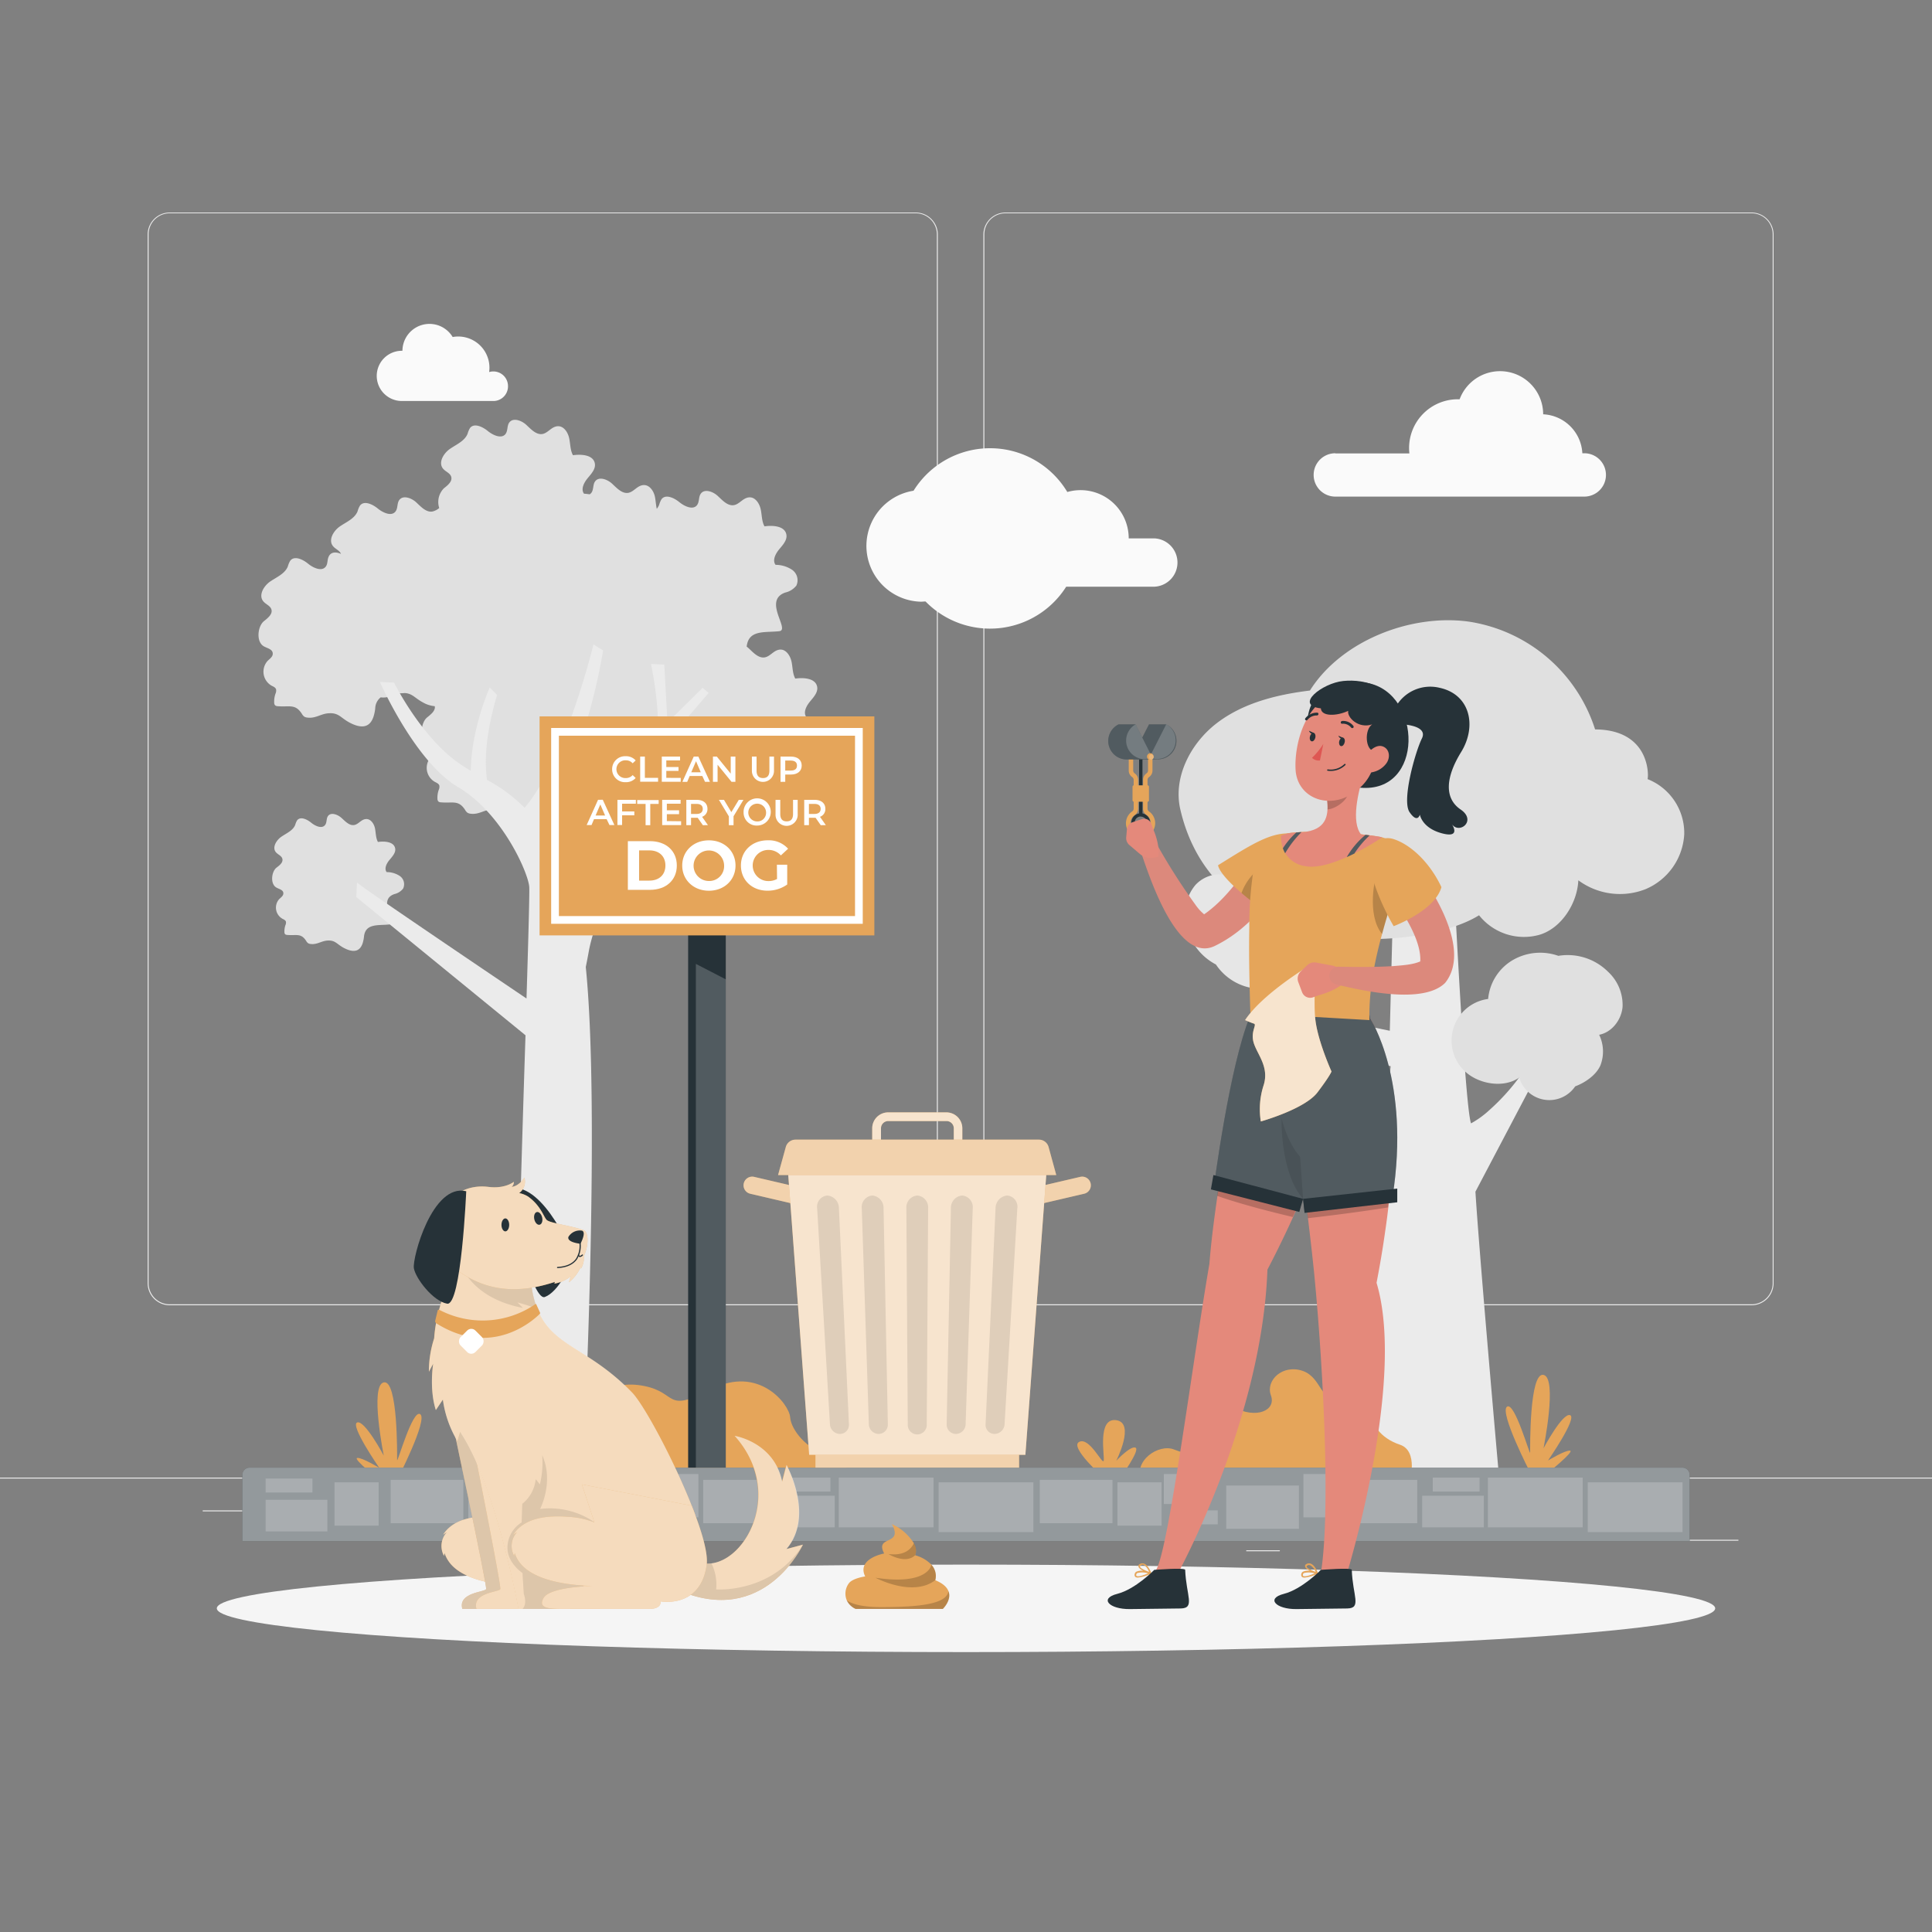 <svg xmlns="http://www.w3.org/2000/svg" viewBox="0 0 500 500"><rect x="0" y="0" width="500" height="500" fill="#808080" stroke="none"/><g id="freepik--background-complete--inject-188"><rect y="382.4" width="500" height="0.25" style="fill:#ebebeb"></rect><rect x="416.78" y="398.49" width="33.12" height="0.25" style="fill:#ebebeb"></rect><rect x="322.53" y="401.21" width="8.69" height="0.25" style="fill:#ebebeb"></rect><rect x="396.59" y="389.21" width="19.19" height="0.25" style="fill:#ebebeb"></rect><rect x="52.46" y="390.89" width="43.19" height="0.25" style="fill:#ebebeb"></rect><rect x="104.56" y="390.89" width="6.33" height="0.25" style="fill:#ebebeb"></rect><rect x="131.47" y="395.11" width="93.68" height="0.25" style="fill:#ebebeb"></rect><path d="M237,337.8H43.91a5.71,5.71,0,0,1-5.7-5.71V60.66A5.71,5.71,0,0,1,43.91,55H237a5.71,5.71,0,0,1,5.71,5.71V332.09A5.71,5.71,0,0,1,237,337.8ZM43.91,55.2a5.46,5.46,0,0,0-5.45,5.46V332.09a5.46,5.46,0,0,0,5.45,5.46H237a5.47,5.47,0,0,0,5.46-5.46V60.66A5.47,5.47,0,0,0,237,55.2Z" style="fill:#ebebeb"></path><path d="M453.31,337.8H260.21a5.72,5.72,0,0,1-5.71-5.71V60.66A5.72,5.72,0,0,1,260.21,55h193.1A5.71,5.71,0,0,1,459,60.66V332.09A5.71,5.71,0,0,1,453.31,337.8ZM260.21,55.2a5.47,5.47,0,0,0-5.46,5.46V332.09a5.47,5.47,0,0,0,5.46,5.46h193.1a5.47,5.47,0,0,0,5.46-5.46V60.66a5.47,5.47,0,0,0-5.46-5.46Z" style="fill:#ebebeb"></path><path d="M213,186.89a7.72,7.72,0,0,0-4.32-1.31c-.88-1.19,0-2.87.93-4s2.14-2.4,1.87-3.85c-.42-2.2-3.45-2.43-5.66-2.11-.75-1.35-.65-3-1-4.5s-1.44-3.14-3-3-2.41,1.7-3.84,2c-1.66.31-3-1.21-4.25-2.37a5,5,0,0,0-.49-.4h0c.49-4.49,4.75-3.57,8.44-4,2.88-.33-4.33-7.92,1.54-10a5.09,5.09,0,0,0,2.88-1.8,3.29,3.29,0,0,0-1.07-4.06,7.72,7.72,0,0,0-4.32-1.31c-.88-1.19,0-2.87.93-4s2.15-2.4,1.87-3.85c-.41-2.2-3.44-2.43-5.66-2.11-.75-1.35-.65-3-1-4.5s-1.43-3.14-3-3-2.42,1.7-3.85,2c-1.66.31-3-1.21-4.25-2.37s-3.45-1.94-4.41-.55c-.57.84-.31,2-.91,2.87-1,1.42-3.25.4-4.61-.71s-3.56-2.16-4.62-.76a5.87,5.87,0,0,0-.62,1.48,4.31,4.31,0,0,1-.61,1c-.23-1-.27-2.11-.48-3.14-.32-1.51-1.44-3.13-3-3s-2.41,1.69-3.84,2c-1.66.3-3-1.22-4.25-2.37s-3.46-1.94-4.41-.55c-.58.83-.32,2-.91,2.87a1.66,1.66,0,0,1-.48.44,14.17,14.17,0,0,0-1.46-.16c-.88-1.19,0-2.87.93-4s2.15-2.39,1.87-3.85c-.41-2.2-3.44-2.42-5.66-2.11-.74-1.35-.65-3-1-4.5s-1.43-3.13-3-3-2.41,1.69-3.84,2c-1.67.3-3-1.22-4.25-2.37s-3.46-1.94-4.42-.55c-.57.83-.31,2-.9,2.87-1,1.42-3.26.4-4.62-.71s-3.56-2.16-4.62-.77a6.26,6.26,0,0,0-.62,1.48c-.76,1.89-2.88,2.75-4.56,3.91s-3.09,3.54-1.79,5.12c.64.77,1.82,1.13,2.11,2.09.36,1.21-.9,2.21-1.9,3a5.05,5.05,0,0,0-1.2,5.1,4.32,4.32,0,0,1-1.71.89c-1.66.31-3-1.22-4.25-2.37s-3.45-1.94-4.41-.55c-.57.84-.31,2.05-.91,2.87-1,1.42-3.25.4-4.61-.71s-3.56-2.16-4.62-.76a5.72,5.72,0,0,0-.62,1.48c-.76,1.89-2.89,2.75-4.57,3.9s-3.08,3.55-1.78,5.12c.61.75,1.71,1.11,2.06,2-1.12-.5-2.35-.57-3,.37s-.32,2.05-.91,2.87c-1,1.42-3.26.4-4.61-.71s-3.56-2.16-4.62-.76a5.87,5.87,0,0,0-.62,1.48c-.76,1.89-2.89,2.75-4.57,3.9s-3.08,3.55-1.78,5.12c.64.78,1.81,1.14,2.1,2.1.36,1.2-.9,2.2-1.89,3-1.66,1.28-2.15,5.32-.1,6.53.87.51,2.15.71,2.32,1.7s-.76,1.51-1.38,2.16a4.18,4.18,0,0,0,1,6.29c.49.26,1.1.49,1.26,1a2,2,0,0,1-.17,1.17,6.14,6.14,0,0,0-.32,2.25,1,1,0,0,0,.24.72,1.09,1.09,0,0,0,.66.22c3,.28,4.55-.72,6.28,2a2.26,2.26,0,0,0,.6.7,1.83,1.83,0,0,0,.83.25c2.08.28,3.51-1,5.43-1.11,2.67-.21,3.16,1.18,5.44,2.39,3.59,1.91,5.42.93,6.23-1.54a10.59,10.59,0,0,0,.44-2.15,3.74,3.74,0,0,1,1.41-2.82h.07c1.94.26,3.31-.79,5-1.06q.54,0,1.08-.06c2.06.08,2.68,1.31,4.74,2.4a7.4,7.4,0,0,0,3.1,1c.25,1.15-1,2.12-1.91,2.86-1.66,1.27-2.15,5.31-.1,6.52.87.51,2.15.72,2.32,1.7s-.76,1.52-1.38,2.16a4.18,4.18,0,0,0,1,6.29c.49.27,1.1.5,1.26,1a2,2,0,0,1-.17,1.17,6.09,6.09,0,0,0-.32,2.24,1.06,1.06,0,0,0,.24.72,1,1,0,0,0,.66.22c3,.29,4.55-.72,6.28,2a2.26,2.26,0,0,0,.6.7,2,2,0,0,0,.83.25c2.08.27,3.51-1,5.43-1.12,2.67-.2,3.16,1.19,5.44,2.4,3.59,1.9,5.42.93,6.23-1.54a10.55,10.55,0,0,0,.44-2.16c.48-4.49,4.75-3.56,8.44-4a.72.72,0,0,0,.62-.38l.23,0c2.08.27,3.51-1,5.43-1.11,2.66-.21,3.16,1.18,5.44,2.39,3.59,1.91,5.42.93,6.23-1.54a10,10,0,0,0,.43-2.16c.38-3.49,3.05-3.71,6-3.83a4,4,0,0,0,2,3.38c.49.26,1.1.49,1.26,1a2,2,0,0,1-.17,1.17,6.36,6.36,0,0,0-.32,2.25.82.82,0,0,0,.9.94c3,.28,4.56-.72,6.28,2a2.26,2.26,0,0,0,.6.7,1.87,1.87,0,0,0,.83.25c2.08.28,3.51-1,5.43-1.11,2.67-.21,3.16,1.18,5.45,2.39,3.58,1.91,5.42.93,6.23-1.54a11.35,11.35,0,0,0,.43-2.15c.49-4.49,4.75-3.57,8.44-4,2.88-.33-4.34-7.92,1.54-10a5,5,0,0,0,2.87-1.8A3.27,3.27,0,0,0,213,186.89Z" style="fill:#e0e0e0"></path><path d="M103.46,226.7a6.08,6.08,0,0,0-3.4-1c-.69-.93,0-2.26.73-3.14s1.69-1.89,1.48-3c-.33-1.74-2.72-1.91-4.46-1.66-.59-1.07-.52-2.36-.77-3.55s-1.12-2.47-2.34-2.38-1.9,1.33-3,1.54c-1.31.24-2.38-1-3.35-1.86s-2.72-1.53-3.48-.44c-.45.66-.24,1.62-.71,2.26-.81,1.12-2.56.32-3.63-.56s-2.8-1.7-3.64-.6a4.83,4.83,0,0,0-.49,1.17c-.6,1.49-2.27,2.16-3.59,3.07s-2.43,2.8-1.41,4c.51.61,1.43.9,1.66,1.65.29,1-.71,1.74-1.49,2.34-1.31,1-1.69,4.19-.07,5.14.67.4,1.69.57,1.82,1.34s-.6,1.2-1.09,1.7a3.31,3.31,0,0,0,.77,5c.39.21.87.39,1,.81a1.57,1.57,0,0,1-.14.92,5.06,5.06,0,0,0-.25,1.77.82.82,0,0,0,.19.57,1,1,0,0,0,.52.17c2.39.22,3.58-.57,4.94,1.59a1.82,1.82,0,0,0,.48.55,1.59,1.59,0,0,0,.65.2c1.64.21,2.76-.76,4.28-.88,2.1-.17,2.49.93,4.28,1.88,2.83,1.5,4.27.73,4.91-1.21a8.66,8.66,0,0,0,.34-1.7c.38-3.53,3.74-2.81,6.64-3.15,2.27-.27-3.41-6.24,1.22-7.85a4,4,0,0,0,2.26-1.42A2.59,2.59,0,0,0,103.46,226.7Z" style="fill:#e0e0e0"></path><path d="M132.6,384.14h18c1-18,4.61-98.29,1-133.88.23-1.12.48-2.4.75-3.89,2.46-14,16.61-34.58,19.4-37.86s10.91-13.67,10.91-13.67l-1.46-2.43-13,13,5.44-14.72,9.76-11.36L181.85,178l-9.11,9-.82-15-3.44-.17s3.73,17.32.43,23.68c0,0-13.68,27.41-20.53,33a6.12,6.12,0,0,0-1,1.12A68.33,68.33,0,0,0,140.44,215c2.91-6.5,9.16-20.82,11.43-28.47a154.5,154.5,0,0,0,4.22-18.2l-2.51-1.54s-7.12,29.67-17.82,42.27a39.89,39.89,0,0,0-9.71-7.21c-.61-4.07-.62-11.12,2.59-22l-1.9-1.93s-4.72,10.42-4.91,21.54a36.1,36.1,0,0,1-4.24-2.8c-9.37-7.29-15.6-20-15.6-20l-3.67-.17s9,20.59,20.24,27.22,18,21.79,18.4,25.7c.12,1.12-.2,12.83-.7,29-12.24-8.26-42.32-28.6-43.87-30l-.18,3.75L136,267.93C134.8,303.84,133,370.9,132.6,384.14Z" style="fill:#ebebeb"></path><path d="M131.47,99.92a3.79,3.79,0,0,0-3.79-3.79,3.55,3.55,0,0,0-1.09.16,9,9,0,0,0,.08-1.17,8.08,8.08,0,0,0-9.52-7.9,7,7,0,0,0-13,3.56H104a6.48,6.48,0,0,0,0,13h23.77A3.79,3.79,0,0,0,131.47,99.92Z" style="fill:#fafafa"></path><path d="M345.58,117.35h19.17a13,13,0,0,1-.08-1.4,12.62,12.62,0,0,1,12.62-12.62l.46,0a11.16,11.16,0,0,1,21.62,3.89v0a10.65,10.65,0,0,1,10.14,10.08h.5a5.61,5.61,0,1,1,0,11.22H345.58a5.61,5.61,0,1,1,0-11.22Z" style="fill:#fafafa"></path><path d="M236.43,127a23.31,23.31,0,0,1,39.79.33,12.46,12.46,0,0,1,15.89,12v0h6.61a6.26,6.26,0,0,1,0,12.51H275.93a23.33,23.33,0,0,1-36.4,3.82c-.39,0-.79.06-1.19.06A14.45,14.45,0,0,1,236.43,127Z" style="fill:#fafafa"></path><path d="M338.44,259.78l3.73,10.75,17.73,5.41L349,384.14h39.12c-.95-10.65-5.38-61-6.28-75.73l18-34.2h-3.59l-.75,1.18a55.06,55.06,0,0,1-10.07,11.92,24.08,24.08,0,0,1-4.73,3.42C379,286,376,222.87,376,222.87s-3.7,9-15.27,3.59l-1.05,40.3-11.53-2.36-11.23-22.15h-4.49l4,9.56-9.43-2.05L319,239.38l-2.83.69,7.32,11.24Z" style="fill:#ebebeb"></path><path d="M426.33,201.61a15,15,0,0,1,9.55,14.28,16.39,16.39,0,0,1-10,14.22,18.11,18.11,0,0,1-17.41-2.29c-.26,5.88-4.27,12.27-9.88,14.05a14.82,14.82,0,0,1-15.81-5c-15.11,9.49-68,13-77.32-27.42-1.92-8.35,2.73-17.2,9.55-22.38s15.48-7.32,24-8.36c8.07-12.85,26-19.87,41-17.85a40.74,40.74,0,0,1,32.8,27.91C428.14,188.87,426.55,202.64,426.33,201.61Z" style="fill:#e0e0e0"></path><path d="M407.66,281.15a8.1,8.1,0,0,1-14.48-2.28c-3.58,2.52-9.11,1.9-12.74-.56a10.87,10.87,0,0,1,4.69-19.78,13,13,0,0,1,6.09-9.89,14.12,14.12,0,0,1,12.08-1.27,14.8,14.8,0,0,1,12.86,4.12,11.69,11.69,0,0,1,3.76,9.07c-.29,3.37-2.75,6.6-6.06,7.24a9.93,9.93,0,0,1,.34,7.88C413.13,278.21,410.23,280.19,407.66,281.15Z" style="fill:#e0e0e0"></path><path d="M331.48,220a8.09,8.09,0,0,1,10.21,10.51c4.38.13,8.43,3.95,9.85,8.09a10.87,10.87,0,0,1-15.62,13,13,13,0,0,1-10.81,4.25,14.14,14.14,0,0,1-10.43-6.24,14.81,14.81,0,0,1-7.8-11,11.64,11.64,0,0,1,2.44-9.51c2.24-2.52,6.15-3.63,9.19-2.15a10,10,0,0,1,4.45-6.51C325.34,219.08,328.84,219.24,331.48,220Z" style="fill:#e6e6e6"></path></g><g id="freepik--Shadow--inject-188"><ellipse id="freepik--path--inject-188" cx="250" cy="416.24" rx="193.89" ry="11.32" style="fill:#f5f5f5"></ellipse></g><g id="freepik--Floor--inject-188"><path d="M285.63,382.45s-9-8-6.33-9.3,6,6,6.33,4.9-1.76-11.21,3.25-10.51,0,10.51,0,10.51,3.72-4,5-3.39-3.95,7.79-3.95,7.79Z" style="fill:#E5A55A"></path><path d="M364.78,383.68s2.44-8.17-2.49-9.8-7.87-5.45-7.7-9.77-5-8.53-8.93-4.48-3.38-3.11-8.57-4.86-9.6,2.49-8.18,6.35-3.7,6.27-9.84,3-12.9,2.69-11.6,7.37.24,5.19-3.65,3.63S293,378,295.43,383.68,364.78,383.68,364.78,383.68Z" style="fill:#E5A55A"></path><path d="M217.44,384.55c4.38-3,.44-8-3.95-8.62s-8.78-5.82-9-9.15-8.1-13.57-20.37-7.25-8.54.93-17.42-.84-14.47,3.33-10.58,7.16c0,0-8.91-1.51-12.59,4.14s0,9.15,0,9.15-16.77-.34-15.26,6.7S217.44,384.55,217.44,384.55Z" style="fill:#E5A55A"></path><path d="M396,381.06s-8-15.52-6-17,6,13,6,11.84-.22-20.86,3.46-20.08,0,19,0,19,4.94-9.28,6.88-8.58-5.72,11.74-5.72,11.74,4.57-2.76,5.72-2.55-5.72,5.72-5.72,5.72Z" style="fill:#E5A55A"></path><path d="M102.77,383s8-15.52,6-17-6,13-6,11.84.23-20.86-3.45-20.08,0,18.95,0,18.95-4.94-9.28-6.88-8.58,5.71,11.74,5.71,11.74-4.56-2.76-5.71-2.55S98.15,383,98.15,383Z" style="fill:#E5A55A"></path><path d="M64.61,379.82H435.39a1.89,1.89,0,0,1,1.89,1.89v17.12a0,0,0,0,1,0,0H62.72a0,0,0,0,1,0,0V381.71A1.89,1.89,0,0,1,64.61,379.82Z" style="fill:#263238"></path><path d="M64.61,379.82H435.39a1.89,1.89,0,0,1,1.89,1.89v17.12a0,0,0,0,1,0,0H62.72a0,0,0,0,1,0,0V381.71A1.89,1.89,0,0,1,64.61,379.82Z" style="fill:#fff;opacity:0.5"></path><rect x="410.91" y="383.62" width="24.53" height="12.88" style="fill:#fff;opacity:0.2"></rect><rect x="385.07" y="382.4" width="24.53" height="12.88" style="fill:#fff;opacity:0.2"></rect><rect x="368.05" y="387.09" width="15.97" height="8.19" style="fill:#fff;opacity:0.2"></rect><rect x="68.75" y="388.14" width="15.97" height="8.19" style="fill:#fff;opacity:0.2"></rect><rect x="349.99" y="382.99" width="16.79" height="11.21" style="fill:#fff;opacity:0.2"></rect><rect x="337.33" y="381.48" width="11.42" height="11.21" style="fill:#fff;opacity:0.2"></rect><rect x="86.57" y="383.62" width="11.42" height="11.21" style="fill:#fff;opacity:0.2"></rect><rect x="289.2" y="383.62" width="11.42" height="11.21" style="fill:#fff;opacity:0.2"></rect><rect x="301.2" y="381.48" width="11.42" height="7.75" style="fill:#fff;opacity:0.2"></rect><rect x="317.35" y="384.45" width="18.81" height="11.21" style="fill:#fff;opacity:0.2"></rect><rect x="269.1" y="382.99" width="18.81" height="11.21" style="fill:#fff;opacity:0.2"></rect><rect x="370.8" y="382.4" width="12.11" height="3.61" style="fill:#fff;opacity:0.2"></rect><rect x="68.75" y="382.65" width="12.11" height="3.61" style="fill:#fff;opacity:0.2"></rect><rect x="303.04" y="390.89" width="12.11" height="3.61" style="fill:#fff;opacity:0.2"></rect><rect x="242.91" y="383.62" width="24.53" height="12.88" style="fill:#fff;opacity:0.2"></rect><rect x="217.07" y="382.4" width="24.53" height="12.88" style="fill:#fff;opacity:0.2"></rect><rect x="200.05" y="387.09" width="15.97" height="8.19" style="fill:#fff;opacity:0.2"></rect><rect x="181.99" y="382.99" width="16.79" height="11.21" style="fill:#fff;opacity:0.2"></rect><rect x="169.33" y="381.48" width="11.42" height="11.21" style="fill:#fff;opacity:0.2"></rect><rect x="121.2" y="383.62" width="11.42" height="11.21" style="fill:#fff;opacity:0.2"></rect><rect x="133.2" y="381.48" width="11.42" height="7.75" style="fill:#fff;opacity:0.2"></rect><rect x="149.35" y="384.45" width="18.81" height="11.21" style="fill:#fff;opacity:0.2"></rect><rect x="101.1" y="382.99" width="18.81" height="11.21" style="fill:#fff;opacity:0.2"></rect><rect x="202.8" y="382.4" width="12.11" height="3.61" style="fill:#fff;opacity:0.2"></rect><rect x="135.04" y="390.89" width="12.11" height="3.61" style="fill:#fff;opacity:0.2"></rect></g><g id="freepik--Sign--inject-188"><rect x="178.09" y="202.34" width="9.74" height="177.48" style="fill:#263238"></rect><polygon points="187.83 379.82 180.09 379.82 180.09 249.45 187.83 253.45 187.83 379.82" style="fill:#fff;opacity:0.2"></polygon><rect x="139.64" y="185.4" width="86.64" height="56.68" style="fill:#E5A55A"></rect><path d="M223.28,239.08H142.64V188.4h80.64Zm-78.64-2h76.64V190.4H144.64Z" style="fill:#fff"></path><path d="M158.42,199.07a3.34,3.34,0,0,1,3.51-3.36,3.29,3.29,0,0,1,2.58,1.09l-.78.74a2.29,2.29,0,0,0-1.75-.77,2.3,2.3,0,1,0,0,4.59,2.29,2.29,0,0,0,1.75-.77l.78.75a3.3,3.3,0,0,1-2.59,1.09A3.33,3.33,0,0,1,158.42,199.07Z" style="fill:#fff"></path><path d="M165.68,195.8h1.21v5.51h3.42v1h-4.63Z" style="fill:#fff"></path><path d="M176.17,201.32v1h-4.9V195.8H176v1h-3.56v1.7h3.16v1h-3.16v1.81Z" style="fill:#fff"></path><path d="M181.76,200.82h-3.27l-.64,1.52H176.6l2.94-6.54h1.19l3,6.54h-1.27Zm-.4-.95L180.13,197l-1.23,2.86Z" style="fill:#fff"></path><path d="M190.32,195.8v6.54h-1l-3.61-4.43v4.43h-1.2V195.8h1l3.6,4.42V195.8Z" style="fill:#fff"></path><path d="M194.59,199.49V195.8h1.21v3.64c0,1.35.61,1.92,1.67,1.92s1.65-.57,1.65-1.92V195.8h1.19v3.69a2.86,2.86,0,1,1-5.72,0Z" style="fill:#fff"></path><path d="M207.48,198.12c0,1.44-1.06,2.33-2.78,2.33h-1.48v1.89H202V195.8h2.69C206.42,195.8,207.48,196.68,207.48,198.12Zm-1.22,0c0-.82-.55-1.29-1.62-1.29h-1.42v2.59h1.42C205.71,199.42,206.26,199,206.26,198.12Z" style="fill:#fff"></path><path d="M157,212h-3.27l-.64,1.52h-1.26l2.95-6.54H156l3,6.54h-1.27Zm-.4-.95-1.24-2.86-1.22,2.86Z" style="fill:#fff"></path><path d="M161,208v2h3.16v1H161v2.51h-1.21V207h4.77v1Z" style="fill:#fff"></path><path d="M167.08,208.05h-2.17v-1h5.55v1h-2.17v5.51h-1.21Z" style="fill:#fff"></path><path d="M176.27,212.54v1h-4.9V207h4.77v1h-3.56v1.7h3.16v1h-3.16v1.8Z" style="fill:#fff"></path><path d="M181.9,213.56l-1.34-1.92h-1.72v1.91h-1.22V207h2.69c1.72,0,2.78.88,2.78,2.32a2.09,2.09,0,0,1-1.39,2.07l1.51,2.15Zm-1.64-5.51h-1.42v2.6h1.42c1.06,0,1.61-.48,1.61-1.31S181.32,208.05,180.26,208.05Z" style="fill:#fff"></path><path d="M189.84,211.25v2.31h-1.21v-2.29L186.06,207h1.3l1.91,3.18L191.2,207h1.2Z" style="fill:#fff"></path><path d="M192.44,210.29a3.52,3.52,0,1,1,3.52,3.36A3.35,3.35,0,0,1,192.44,210.29Zm5.82,0a2.3,2.3,0,1,0-2.3,2.3A2.23,2.23,0,0,0,198.26,210.29Z" style="fill:#fff"></path><path d="M200.71,210.71V207h1.22v3.64c0,1.35.6,1.93,1.66,1.93s1.65-.58,1.65-1.93V207h1.2v3.69a2.87,2.87,0,1,1-5.73,0Z" style="fill:#fff"></path><path d="M212.41,213.56l-1.34-1.92h-1.72v1.91h-1.22V207h2.69c1.72,0,2.78.88,2.78,2.32a2.09,2.09,0,0,1-1.39,2.07l1.51,2.15Zm-1.64-5.51h-1.42v2.6h1.42c1.06,0,1.61-.48,1.61-1.31S211.83,208.05,210.77,208.05Z" style="fill:#fff"></path><path d="M162.49,217.69h5.72c4.13,0,6.95,2.48,6.95,6.3s-2.82,6.3-6.95,6.3h-5.72Zm5.58,10.21c2.5,0,4.14-1.5,4.14-3.91s-1.64-3.91-4.14-3.91H165.4v7.82Z" style="fill:#fff"></path><path d="M176.56,224c0-3.74,2.92-6.52,6.9-6.52s6.89,2.76,6.89,6.52-2.93,6.52-6.89,6.52S176.56,227.74,176.56,224Zm10.84,0a3.95,3.95,0,1,0-3.94,4A3.84,3.84,0,0,0,187.4,224Z" style="fill:#fff"></path><path d="M201.06,223.79h2.67v5.12a8.75,8.75,0,0,1-5.1,1.6c-4,0-6.88-2.72-6.88-6.52s2.92-6.52,6.94-6.52a6.72,6.72,0,0,1,5.27,2.18l-1.87,1.73a4.27,4.27,0,0,0-3.26-1.42,4,4,0,1,0,0,8.06,4.58,4.58,0,0,0,2.27-.54Z" style="fill:#fff"></path></g><g id="freepik--trash-bin--inject-188"><path d="M206,311.64a2.29,2.29,0,0,1-.51-.06l-11.32-2.64a2.24,2.24,0,0,1,1-4.37l11.32,2.64a2.24,2.24,0,0,1-.51,4.43Z" style="fill:#E5A55A"></path><g style="opacity:0.5"><path d="M206,311.64a2.29,2.29,0,0,1-.51-.06l-11.32-2.64a2.24,2.24,0,0,1,1-4.37l11.32,2.64a2.24,2.24,0,0,1-.51,4.43Z" style="fill:#fff"></path></g><path d="M268.74,311.64a2.22,2.22,0,0,0,.51-.06l11.32-2.64a2.24,2.24,0,0,0-1-4.37l-11.33,2.64a2.24,2.24,0,0,0,.51,4.43Z" style="fill:#E5A55A"></path><g style="opacity:0.5"><path d="M268.74,311.64a2.22,2.22,0,0,0,.51-.06l11.32-2.64a2.24,2.24,0,0,0-1-4.37l-11.33,2.64a2.24,2.24,0,0,0,.51,4.43Z" style="fill:#fff"></path></g><path d="M249.05,299.25H225.73V292a4.12,4.12,0,0,1,4.11-4.12h15.09a4.13,4.13,0,0,1,4.12,4.12ZM228,297h18.84v-5a1.88,1.88,0,0,0-1.88-1.87H229.84A1.87,1.87,0,0,0,228,292Z" style="fill:#E5A55A"></path><g style="opacity:0.7"><path d="M249.05,299.25H225.73V292a4.12,4.12,0,0,1,4.11-4.12h15.09a4.13,4.13,0,0,1,4.12,4.12ZM228,297h18.84v-5a1.88,1.88,0,0,0-1.88-1.87H229.84A1.87,1.87,0,0,0,228,292Z" style="fill:#fff"></path></g><rect x="211.04" y="369.15" width="52.7" height="10.67" style="fill:#E5A55A"></rect><rect x="211.04" y="369.15" width="52.7" height="10.67" style="fill:#fff;opacity:0.5"></rect><polygon points="265.37 376.5 209.41 376.5 203.83 301.87 270.94 301.87 265.37 376.5" style="fill:#E5A55A"></polygon><polygon points="265.37 376.5 209.41 376.5 203.83 301.87 270.94 301.87 265.37 376.5" style="fill:#fff;opacity:0.7"></polygon><g style="opacity:0.1"><path d="M214.12,309.4a2.9,2.9,0,0,0-2.64,3.31l3.31,55.9a2.64,2.64,0,0,0,2.58,2.49,2.33,2.33,0,0,0,2.33-2.49l-2.59-55.9A3.28,3.28,0,0,0,214.12,309.4Z"></path><path d="M225.76,309.4a3,3,0,0,0-2.73,3.31l1.83,55.9a2.56,2.56,0,0,0,2.52,2.49,2.4,2.4,0,0,0,2.39-2.49l-1.11-55.9A3.19,3.19,0,0,0,225.76,309.4Z"></path><path d="M237.39,309.4a3.08,3.08,0,0,0-2.82,3.31l.36,55.9a2.46,2.46,0,1,0,4.91,0l.36-55.9A3.08,3.08,0,0,0,237.39,309.4Z"></path><path d="M249,309.4a3.18,3.18,0,0,0-2.9,3.31L245,368.61a2.4,2.4,0,0,0,2.38,2.49,2.56,2.56,0,0,0,2.52-2.49l1.84-55.9A3,3,0,0,0,249,309.4Z"></path><path d="M260.65,309.4a3.3,3.3,0,0,0-3,3.31l-2.58,55.9a2.32,2.32,0,0,0,2.32,2.49,2.65,2.65,0,0,0,2.59-2.49l3.3-55.9A2.89,2.89,0,0,0,260.65,309.4Z"></path></g><path d="M273.36,304.1h-72l2-7.24a2.6,2.6,0,0,1,2.51-1.92h63a2.6,2.6,0,0,1,2.51,1.92Z" style="fill:#E5A55A"></path><path d="M273.36,304.1h-72l2-7.24a2.6,2.6,0,0,1,2.51-1.92h63a2.6,2.6,0,0,1,2.51,1.92Z" style="fill:#fff;opacity:0.5"></path></g><g id="freepik--Poop--inject-188"><path d="M219.16,414.2a4.6,4.6,0,0,0,2.28,2.19H244s2.38-2.27,1.46-4.6h0c-.39-1-1.38-2-3.4-2.83a4.3,4.3,0,0,0-1-4,8.89,8.89,0,0,0-4.19-2.44v0a3.69,3.69,0,0,0-.35-3.1,4.12,4.12,0,0,0-.35-.54,13.1,13.1,0,0,0-5.35-4.45c3.07,5.74-4.54,2.77-2,7.61,0,0-7.18,1.29-4.91,5.94,0,0-3.06.41-4.15,1.68A4.48,4.48,0,0,0,219.16,414.2Z" style="fill:#E5A55A"></path><path d="M226.58,408.32s9.57,5.13,15.47.63a4.3,4.3,0,0,0-1-4S240.33,410.38,226.58,408.32Z" style="opacity:0.2"></path><path d="M229.94,402.18s4.36,2.77,6.93.29v0a3.69,3.69,0,0,0-.35-3.1C235.79,400.92,234.05,402.7,229.94,402.18Z" style="opacity:0.2"></path><path d="M219.16,414.2a4.6,4.6,0,0,0,2.28,2.19H244s2.38-2.27,1.46-4.6c-.44,3.25-7.08,4.13-17.42,4.13C223,415.92,220.46,415.07,219.16,414.2Z" style="opacity:0.2"></path></g><g id="freepik--Dog--inject-188"><path d="M160.84,389.67l-28.41-5.51,3.24,9.83a21.39,21.39,0,0,0-6.63-1.43c-5-.41-11.42,0-14.36,4.61l1-.68a5.29,5.29,0,0,0-.77,6.17l.15-.73c2.05,6.58,12.05,8.25,20,8.53,0,0-11,.14-12.61,3.19s2.53,2.73,7.49,2.73h20c3.2,0,2.88-1.94,2.88-1.94s10.25,1.91,11.89-9.33C165.14,402.13,163.43,396.24,160.84,389.67Z" style="fill:#E5A55A"></path><path d="M160.84,389.67l-28.41-5.51,3.24,9.83a21.39,21.39,0,0,0-6.63-1.43c-5-.41-11.42,0-14.36,4.61l1-.68a5.29,5.29,0,0,0-.77,6.17l.15-.73c2.05,6.58,12.05,8.25,20,8.53,0,0-11,.14-12.61,3.19s2.53,2.73,7.49,2.73h20c3.2,0,2.88-1.94,2.88-1.94s10.25,1.91,11.89-9.33C165.14,402.13,163.43,396.24,160.84,389.67Z" style="fill:#fff;opacity:0.6"></path><path d="M130.88,307.93c8.27-3.67,16.9,14.5,16.91,17.16s-3.3,9.26-6.79,10.57S130.88,307.93,130.88,307.93Z" style="fill:#263238"></path><path d="M179.25,403.6c10.32,6.22,25.67-15.37,10.8-32,0,0,10.23,1.6,12.31,11.84l1.12-4.32s7.36,13.18,0,21.78l4.32-1.15s-10,21.69-32.51,11.67Z" style="fill:#E5A55A"></path><path d="M207.8,399.75h0c-.25.53-10.32,21.55-32.51,11.66l4-7.82a7.44,7.44,0,0,0,4.83,1c9.39-1.14,18.62-18.89,6-33,0,0,10.23,1.6,12.31,11.84l1.13-4.32s7.35,13.17,0,21.78Z" style="fill:#fff;opacity:0.6"></path><path d="M207.8,399.76c-.25.53-10.32,21.55-32.51,11.66l4-7.82a7.44,7.44,0,0,0,4.83,1,12.39,12.39,0,0,1,1.22,6.74S199.81,412.46,207.8,399.76Z" style="opacity:0.1"></path><path d="M116.52,365.54s9.62,44.92,9.29,45.72-7.35.85-6.16,5.13h11.89s1.44-1.45,0-4.81c-1-2.28,0-23.23,0-23.23s.59-9.87.05-14.82C131.26,370.53,116.52,365.54,116.52,365.54Z" style="fill:#E5A55A"></path><path d="M116.52,365.54s9.62,44.92,9.29,45.72-7.35.85-6.16,5.13h11.89s1.44-1.45,0-4.81c-1-2.28,0-23.23,0-23.23s.59-9.87.05-14.82C131.26,370.53,116.52,365.54,116.52,365.54Z" style="fill:#fff;opacity:0.6"></path><path d="M116.52,365.54s9.62,44.92,9.29,45.72-7.35.85-6.16,5.13h11.89s1.44-1.45,0-4.81c-1-2.28,0-23.23,0-23.23s.59-9.87.05-14.82C131.26,370.53,116.52,365.54,116.52,365.54Z" style="opacity:0.1"></path><path d="M122,371.6s7.8,38.86,7.47,39.66-7.35.85-6.16,5.13h11.89s1.44-1.45,0-4.81c-1-2.28,0-23.23,0-23.23a14.8,14.8,0,0,0,1.87-8.75C136.72,376.6,122,371.6,122,371.6Z" style="fill:#E5A55A"></path><path d="M122,371.6s7.8,38.86,7.47,39.66-7.35.85-6.16,5.13h11.89s1.44-1.45,0-4.81c-1-2.28,0-23.23,0-23.23a14.8,14.8,0,0,0,1.87-8.75C136.72,376.6,122,371.6,122,371.6Z" style="fill:#fff;opacity:0.6"></path><path d="M112.11,352.9s-1.06,6.56.7,12l1.82-2.72a28.08,28.08,0,0,0,3.78,10.76l.71-2.42c.15.26.3.51.46.76,9,14.3,14.62,45.11,14.62,45.11h21L179.91,392c-4.58-12.32-13-28.18-16.33-31.58-14.42-14.9-25.37-11-26.47-32l-17-4.53s-7,11.12-7.77,22.5A27.63,27.63,0,0,0,111,355Z" style="fill:#E5A55A"></path><path d="M179.91,392l-24.72,24.44h-21s-5.6-30.81-14.63-45.11c-.16-.25-.31-.5-.46-.76l-.71,2.42a28.08,28.08,0,0,1-3.78-10.76l-1.82,2.71c-1.75-5.43-.69-12-.69-12L111,355a27.68,27.68,0,0,1,1.37-8.66c.75-11.38,7.77-22.5,7.77-22.5l7.27,1.93,9.73,2.59a32.5,32.5,0,0,0,1.94,10.39c3.93,9.83,13.14,9.88,24.52,21.64C166.87,363.77,175.33,379.63,179.91,392Z" style="fill:#fff;opacity:0.6"></path><path d="M133.9,337.06l1.43,1.43c-12.63-2.4-15.56-10.24-15.56-10.24l7.62-2.5,9.73,2.59a32.5,32.5,0,0,0,1.94,10.39A49.46,49.46,0,0,0,133.9,337.06Z" style="opacity:0.1"></path><path d="M151,325.32c1.54-3.28,1.23-6.5.09-6.93-3.27-1.2-8.87-1.83-9.65-2.71s-1.56-3.72-4.76-6a6.7,6.7,0,0,0-2.32-.91,3.69,3.69,0,0,0,1.36-4s-1.35,2.19-3.31,2.39a1.51,1.51,0,0,0,.56-1.31s-2.22,1.87-6.6,1.31c-5.36-.67-9.87,2.08-10.21,5.18l1.65.64c-1.87,3.23-5.62,11.37.87,16,8.21,5.86,16.76,5.44,24.72,2.84l.19-.07-.1.45a9.18,9.18,0,0,0,4.22-1.9l-.48,1.56a10.45,10.45,0,0,0,3.13-4.15v.63a5.71,5.71,0,0,0,.75-3.22Z" style="fill:#E5A55A"></path><path d="M151,325.32c1.54-3.28,1.23-6.5.09-6.93-3.27-1.2-8.87-1.83-9.65-2.71s-1.56-3.72-4.76-6a6.7,6.7,0,0,0-2.32-.91,3.69,3.69,0,0,0,1.36-4s-1.35,2.19-3.31,2.39a1.51,1.51,0,0,0,.56-1.31s-2.22,1.87-6.6,1.31c-5.36-.67-9.87,2.08-10.21,5.18l1.65.64c-1.87,3.23-5.62,11.37.87,16,8.21,5.86,16.76,5.44,24.72,2.84l.19-.07-.1.45a9.18,9.18,0,0,0,4.22-1.9l-.48,1.56a10.45,10.45,0,0,0,3.13-4.15v.63a5.71,5.71,0,0,0,.75-3.22Z" style="fill:#fff;opacity:0.6"></path><path d="M120.66,308.29c-8.8-2.12-14,17.31-13.55,19.93s4.92,8.51,8.6,9.17S120.66,308.29,120.66,308.29Z" style="fill:#263238"></path><path d="M131.78,317c0,.93-.47,1.68-1,1.68s-1-.75-1-1.68.46-1.68,1-1.68S131.78,316.07,131.78,317Z" style="fill:#263238"></path><path d="M140.31,315.1c.2.9-.09,1.74-.66,1.86s-1.17-.51-1.37-1.41.09-1.74.65-1.87S140.11,314.19,140.31,315.1Z" style="fill:#263238"></path><path d="M147.1,320.12a3.45,3.45,0,0,1,3.52-1.63c1.2.43-.4,3.39-.4,3.39S146.7,321.56,147.1,320.12Z" style="fill:#263238"></path><path d="M144.3,328.18a.15.15,0,0,1-.15-.14.16.16,0,0,1,.14-.16c2.22-.12,3.82-.82,4.75-2.09a6.3,6.3,0,0,0,.79-4.76.15.15,0,0,1,.11-.18.16.16,0,0,1,.19.11,6.5,6.5,0,0,1-.84,5c-1,1.35-2.67,2.1-5,2.22Z" style="fill:#263238"></path><path d="M150.14,325.31H150a.62.62,0,0,1-.42-.48.15.15,0,0,1,.1-.19.16.16,0,0,1,.19.1c0,.11.09.25.19.27s.46-.2.57-.33a.16.16,0,0,1,.23.21A1.3,1.3,0,0,1,150.14,325.31Z" style="fill:#263238"></path><path d="M140.32,376.6a24.31,24.31,0,0,1-.59,7.56l-1.09-1.36a9.34,9.34,0,0,1-3.48,6.39L135,394a7.72,7.72,0,0,0-3.64,7.2c.38,3.63,3.86,5.89,3.86,5.89l.33,5.38s1,2.58-.33,3.93h14.76l3.93-22.4a20.37,20.37,0,0,0-14.14-3.48S143.44,383.56,140.32,376.6Z" style="opacity:0.1"></path><path d="M179,389.67l-28.41-5.51,3.24,9.83a21.39,21.39,0,0,0-6.63-1.43c-5.05-.41-11.42,0-14.36,4.61l1-.68a5.29,5.29,0,0,0-.77,6.17l.15-.73c2,6.58,12.06,8.25,20,8.53,0,0-11,.14-12.61,3.19s2.54,2.73,7.49,2.73h20c3.2,0,2.88-1.94,2.88-1.94s10.25,1.91,11.89-9.33C183.34,402.13,181.64,396.24,179,389.67Z" style="fill:#E5A55A"></path><path d="M179,389.67l-28.41-5.51,3.24,9.83a21.39,21.39,0,0,0-6.63-1.43c-5.05-.41-11.42,0-14.36,4.61l1-.68a5.29,5.29,0,0,0-.77,6.17l.15-.73c2,6.58,12.06,8.25,20,8.53,0,0-11,.14-12.61,3.19s2.54,2.73,7.49,2.73h20c3.2,0,2.88-1.94,2.88-1.94s10.25,1.91,11.89-9.33C183.34,402.13,181.64,396.24,179,389.67Z" style="fill:#fff;opacity:0.6"></path><path d="M113.73,339a24.1,24.1,0,0,0,24.83-1.49.14.14,0,0,1,.2,0l1,2.2a.26.26,0,0,1-.05.3c-1.3,1.32-12.22,11.64-26.78,2.47a.65.65,0,0,1-.29-.7l.63-2.64A.31.31,0,0,1,113.73,339Z" style="fill:#E5A55A"></path><rect x="119.26" y="344.42" width="5.44" height="5.44" rx="1.5" transform="translate(281.18 15.41) rotate(45)" style="fill:#fff"></rect></g><g id="freepik--Character--inject-188"><path d="M349.87,264.24s-.43,7.38-4,20.32a204,204,0,0,1-8.23,23.53c-1.8,4.33-3.86,8.92-6.23,13.75-1.06,2.2-2.2,4.44-3.4,6.74-1.39,39.18-23.37,79-23.37,79-1.22.63-5.47-.06-5.44-1.3,3.25-5.17,9.66-55.37,13.79-79.18.25-3.24.62-6.71,1.08-10.29,1.21-9.61,3-20.07,4.73-29.26,2.73-14.48,5.33-25.84,5.33-25.84l7.25.71Z" style="fill:#e4897b"></path><path d="M358.51,318.47h0q-.87,6.31-2.26,13.52c7.85,26.21-8.29,77.35-8.29,77.35-2.74.53-5.16.18-6.38-.74,3-15.4.85-55.47-1.51-79.41-.22-2.17-.48-4.56-.77-7.11-.49-4.31-1.07-9.08-1.69-14-1-8.24-2.21-16.9-3.27-24.58-1.29-9.28-2.42-17.14-3-21.08l-.39-2.72,22.68,2.45s5.76,6.47,6.63,26.66A164.76,164.76,0,0,1,358.51,318.47Z" style="fill:#e4897b"></path><path d="M315,309.48c6.38,2.29,15.5,4.52,19.58,5.48,1.08-2.36,2.07-4.66,3-6.88.31,2.45.61,4.85.88,7.19,8.83-1,15.78-2,20.77-2.79a154.49,154.49,0,0,0,1-23.66,72.74,72.74,0,0,0-14.44-4.26,59.41,59.41,0,0,0-11.5-1.05,34.4,34.4,0,0,0-7.86.95,28.57,28.57,0,0,0-7.71,3.1C317.46,294.45,316.13,302.06,315,309.48Z" style="opacity:0.2"></path><path d="M323.68,259.71h30.11l.81,3.88s10.55,16,5.77,46.3l-22.76,3.36-.38-3-1.14,3-22-5.65s4.09-31.84,9.44-44.64Z" style="fill:#263238"></path><path d="M323.68,259.71h30.11l.81,3.88s10.55,16,5.77,46.3l-22.76,3.36-.38-3-1.14,3-22-5.65s4.09-31.84,9.44-44.64Z" style="fill:#fff;isolation:isolate;opacity:0.2"></path><path d="M337,408.14a.75.75,0,0,1-.2-.84.82.82,0,0,1,.42-.55,3.2,3.2,0,0,1,1.78-.21c-.65-.34-1.22-.76-1.25-1.17s.15-.5.51-.68a1.24,1.24,0,0,1,1,0c1.09.44,1.78,2.28,1.81,2.36a.38.38,0,0,1,0,.1h0s0,0,0,.05h0a.18.18,0,0,1,0,.07.1.1,0,0,1-.05,0h0a10,10,0,0,1-3.31,1A1.08,1.08,0,0,1,337,408.14Zm.43-1a.45.45,0,0,0-.22.28c-.08.32,0,.4.05.42.38.31,1.84-.15,3-.66A5.24,5.24,0,0,0,337.42,407.11Zm1-2c-.11.05-.29.16-.28.27,0,.35,1.17,1,2.35,1.39a3.48,3.48,0,0,0-1.39-1.69.85.85,0,0,0-.31-.06A.84.84,0,0,0,338.44,405.07Z" style="fill:#E5A55A"></path><path d="M349.84,406.28c0-.65-8,0-8,0s-4.84,5-9.58,6.21-2,4,3.26,3.94l13.16-.16C352.47,416.19,350.07,413,349.84,406.28Z" style="fill:#263238"></path><path d="M293.87,408.14a.77.77,0,0,1-.2-.84.88.88,0,0,1,.42-.55,3.22,3.22,0,0,1,1.78-.21c-.65-.34-1.22-.76-1.25-1.17s.16-.5.52-.68a1.23,1.23,0,0,1,1,0c1.08.44,1.77,2.28,1.8,2.36a.18.18,0,0,1,0,.1h0a.09.09,0,0,1,0,.05h0a.18.18,0,0,1-.05.07.1.1,0,0,1-.05,0h0a10.15,10.15,0,0,1-3.32,1A1.09,1.09,0,0,1,293.87,408.14Zm.43-1a.49.49,0,0,0-.22.28c-.08.32,0,.4.06.42.37.31,1.83-.15,3-.66A5.28,5.28,0,0,0,294.3,407.11Zm1-2c-.11.05-.29.16-.28.27,0,.35,1.17,1,2.35,1.39A3.41,3.41,0,0,0,296,405a.91.91,0,0,0-.32-.06A.87.87,0,0,0,295.32,405.07Z" style="fill:#E5A55A"></path><path d="M306.72,406.28c0-.65-8,0-8,0s-4.83,5-9.58,6.21-2.05,4,3.27,3.94l13.15-.16C309.36,416.19,307,413,306.72,406.28Z" style="fill:#263238"></path><polygon points="361.61 307.6 337.23 310.26 337.61 313.9 361.61 311.15 361.61 307.6" style="fill:#263238"></polygon><polygon points="337.23 310.26 336.26 313.65 313.38 307.81 314.03 304.1 337.23 310.26" style="fill:#263238"></polygon><path d="M337.23,310.26l-.75-10.87c-3.45-3.82-4.81-10-4.81-10S331.21,303.36,337.23,310.26Z" style="opacity:0.1"></path><path d="M332.26,227.23c-4.41,7.09-10,13.69-17.65,17.47-9.73,5.07-17-17.37-19.27-24a2.33,2.33,0,0,1,4.23-1.88,161.89,161.89,0,0,0,9.82,15.34,12.23,12.23,0,0,0,3.07,3.1s0-.05-.21-.1a2.49,2.49,0,0,0-1.72.15l.06,0c5.69-3.56,9.91-9.35,13.65-14.85,3.37-5.12,10.95-.56,8,4.82Z" style="fill:#dc897c"></path><path d="M315.22,223.93c.43,1.91,3.23,4.73,6.08,7.18,3.26,2.79,6.59,5.1,6.59,5.1a50.94,50.94,0,0,0,3.41-4.51c2.93-4.35,6.51-10.93,5-15.58C330.15,214.41,324.77,218,315.22,223.93Z" style="fill:#E5A55A"></path><path d="M321.3,231.11c3.26,2.79,6.59,5.1,6.59,5.1a50.94,50.94,0,0,0,3.41-4.51C331.19,226.76,327,224,327,224A14.23,14.23,0,0,0,321.3,231.11Z" style="opacity:0.2"></path><path d="M362.53,226.26c-.49,1.4-.95,2.76-1.38,4.06-1.42,4.27-2.56,8-3.47,11.41C355,251.49,354.32,258,354.4,264l-30.81-1.77c-.31-10.09-.39-16.14-.27-22.28a93.74,93.74,0,0,1,.77-12.56c.39-4.4,3.36-9.2,7.4-11.09a8.31,8.31,0,0,1,3-.81c1.52-.12,3.1-.23,4.63-.27a99.63,99.63,0,0,1,14,.8c1.33.14,2.61.32,3.83.52a6.17,6.17,0,0,1,.77.17A7.2,7.2,0,0,1,362.53,226.26Z" style="fill:#E5A55A"></path><path d="M353,200.24c-1.47,4.43-3.45,12.6-.69,15.77,0,0-4.23-.89-13.61,4.19-2.4-3.91-.39-5-.39-5,5.18-.91,5.55-4.63,5.13-8.16Z" style="fill:#e4897b"></path><path d="M349.11,203l-5.65,4a13.91,13.91,0,0,1,.1,2.49c2-.16,4.87-2.11,5.34-4.09A6.63,6.63,0,0,0,349.11,203Z" style="opacity:0.2"></path><path d="M353.91,176.75c14.21,2.68,14.73,28.64-1.94,27.1S331.58,172.54,353.91,176.75Z" style="fill:#263238"></path><path d="M357.38,191.42c-1.79,7.2-2.39,10.27-6.74,13.52-6.54,4.88-15,1.62-15.35-5.84-.35-6.72,2.63-17.35,10.26-19.32A9.49,9.49,0,0,1,357.38,191.42Z" style="fill:#e4897b"></path><path d="M347.62,176.24c-5.39.54-12.79,6.29-5.79,7.08.15,2.21,4.2,2,7.08.65-.33,1.65,2.59,4.7,6.22,3.5-2.06,1.28-1.89,6.84.7,7s8.1,1.31,6.7-7.75S353.38,175.66,347.62,176.24Z" style="fill:#263238"></path><path d="M348,192.1c-.12.61-.54,1.06-.93,1s-.61-.59-.49-1.2.54-1.06.94-1S348.15,191.49,348,192.1Z" style="fill:#263238"></path><path d="M340.42,190.86c-.13.61-.55,1.06-.94,1s-.61-.59-.48-1.2.54-1.06.93-1S340.54,190.25,340.42,190.86Z" style="fill:#263238"></path><path d="M340.1,189.72l-1.36-.61S339.25,190.35,340.1,189.72Z" style="fill:#263238"></path><path d="M342.48,192.51a18.23,18.23,0,0,1-2.93,3.61,2.45,2.45,0,0,0,2.05.69Z" style="fill:#de5753"></path><path d="M344.6,199.52a6.07,6.07,0,0,1-1-.05.17.17,0,0,1-.14-.2.19.19,0,0,1,.22-.15,5.15,5.15,0,0,0,4.25-1.38.18.18,0,0,1,.26,0,.17.17,0,0,1,0,.25A5.4,5.4,0,0,1,344.6,199.52Z" style="fill:#263238"></path><path d="M358.67,197.71a5.92,5.92,0,0,1-4,2.21c-2,.19-2.53-1.84-1.58-3.68.86-1.65,2.94-3.73,4.76-3.07S359.92,196.15,358.67,197.71Z" style="fill:#e4897b"></path><path d="M349.92,188.43a.34.34,0,0,1-.24-.13,2.69,2.69,0,0,0-2.3-1,.33.33,0,0,1-.39-.3.4.4,0,0,1,.34-.41,3.3,3.3,0,0,1,2.92,1.28.37.37,0,0,1-.07.51A.41.41,0,0,1,349.92,188.43Z" style="fill:#263238"></path><path d="M338.1,186.43a.33.33,0,0,1-.25-.08.35.35,0,0,1,0-.5,3.81,3.81,0,0,1,3.07-1.41.33.33,0,0,1,.29.39.4.4,0,0,1-.42.33,3,3,0,0,0-2.41,1.14A.41.41,0,0,1,338.1,186.43Z" style="fill:#263238"></path><path d="M347.7,191l-1.35-.61S346.85,191.59,347.7,191Z" style="fill:#263238"></path><path d="M357.69,216.74a76.75,76.75,0,0,1-7.19,4.15h0c-.63.31-1.28.62-1.94.91-3.77,1.7-7.78,2.92-10.77,2.36a7.19,7.19,0,0,1-5.18-3.38,6.48,6.48,0,0,1-.58-1.26,9.93,9.93,0,0,1-.53-3.2,8.31,8.31,0,0,1,3-.81c.34,0,.67-.06,1-.07s.88-.07,1.33-.1c.76,0,1.53-.08,2.29-.1a99.58,99.58,0,0,1,14,.8l.3,0,1,.13c.85.1,1.69.23,2.49.36A6.17,6.17,0,0,1,357.69,216.74Z" style="fill:#e4897b"></path><path d="M354.43,216.21a25.43,25.43,0,0,0-3.93,4.68h0c-.63.31-1.28.62-1.94.91a21.11,21.11,0,0,1,4.84-5.73Z" style="fill:#263238"></path><path d="M336.81,215.35a27.26,27.26,0,0,0-4.21,5.44,6.48,6.48,0,0,1-.58-1.26,20.69,20.69,0,0,1,3.46-4.08C335.92,215.4,336.36,215.38,336.81,215.35Z" style="fill:#263238"></path><path d="M354.43,216.21a25.43,25.43,0,0,0-3.93,4.68h0c-.63.31-1.28.62-1.94.91a21.11,21.11,0,0,1,4.84-5.73Z" style="fill:#fff;opacity:0.2"></path><path d="M336.81,215.35a27.26,27.26,0,0,0-4.21,5.44,6.48,6.48,0,0,1-.58-1.26,20.69,20.69,0,0,1,3.46-4.08C335.92,215.4,336.36,215.38,336.81,215.35Z" style="fill:#fff;opacity:0.2"></path><path d="M361.32,182.75A10.25,10.25,0,0,1,372.56,178c8,1.73,9.67,10,5.58,16.63s-4.35,12-.13,14.87-.26,6.47-2.24,3.84c0,0,2.51,3.7-2.64,2.31s-5.67-4.82-5.67-4.82-.6,2.39-2.67-.65,1.49-15.61,3.2-19.08-5.36-3.66-5.36-3.66Z" style="fill:#263238"></path><path d="M295.32,216.75h-.18A3.7,3.7,0,0,1,293,210a.88.88,0,0,0,.39-.74v-7.41a.89.89,0,0,0-.34-.71l-.15-.12a2,2,0,0,1-.78-1.62v-3.48h1.15v3.48a.92.92,0,0,0,.34.71l.16.12a2.08,2.08,0,0,1,.78,1.62v7.41a2,2,0,0,1-.89,1.69,2.54,2.54,0,0,0,1.44,4.63h.18a2.54,2.54,0,0,0,1.44-4.63,2,2,0,0,1-.89-1.69v-7.41a2,2,0,0,1,.78-1.62l.15-.12a.9.9,0,0,0,.35-.71v-3.48h1.15v3.48a2,2,0,0,1-.78,1.62l-.15.12a.9.9,0,0,0-.35.71v7.41a.91.91,0,0,0,.39.74,3.7,3.7,0,0,1-2.09,6.74Z" style="fill:#E5A55A"></path><rect x="294.8" y="196.23" width="0.87" height="14.9" style="fill:#263238"></rect><path d="M295.23,215.31a2.42,2.42,0,1,1,2.42-2.42A2.42,2.42,0,0,1,295.23,215.31Zm0-4a1.56,1.56,0,1,0,1.55,1.55A1.55,1.55,0,0,0,295.23,211.34Z" style="fill:#263238"></path><path d="M301.81,187.46h-4.44L293,196a4.75,4.75,0,0,0,2.25.51H299l.86,0a4.79,4.79,0,0,0,1.95-9.07Z" style="fill:#263238"></path><path d="M301.81,187.46h-4.44L293,196a4.75,4.75,0,0,0,2.25.51H299l.86,0a4.79,4.79,0,0,0,1.95-9.07Z" style="fill:#fff;opacity:0.2"></path><path d="M301.81,187.46,297.48,196a4.81,4.81,0,0,0,4.33-8.58Z" style="fill:#fff;opacity:0.2"></path><path d="M289.46,187.46h4.44l4.33,8.58a4.75,4.75,0,0,1-2.25.51h-3.71l-.87,0a4.79,4.79,0,0,1-1.94-9.07Z" style="fill:#263238"></path><path d="M289.46,187.46h4.44l4.33,8.58a4.75,4.75,0,0,1-2.25.51h-3.71l-.87,0a4.79,4.79,0,0,1-1.94-9.07Z" style="fill:#fff;opacity:0.2"></path><path d="M293.9,187.46l4.33,8.58a4.81,4.81,0,0,1-4.33-8.58Z" style="fill:#fff;opacity:0.2"></path><path d="M298.58,195.93a.87.87,0,1,1-.86-1A.95.95,0,0,1,298.58,195.93Z" style="fill:#E5A55A"></path><path d="M298.58,195.93a.68.68,0,0,1-.61.72.67.67,0,0,1-.61-.72.68.68,0,0,1,.61-.73A.68.68,0,0,1,298.58,195.93Z" style="fill:#fff;opacity:0.2"></path><rect x="293.1" y="203.24" width="4.25" height="4.25" rx="0.34" style="fill:#E5A55A"></rect><path d="M291.64,214.69l-.18,2a2.35,2.35,0,0,0,.82,2L295,221a4.37,4.37,0,0,0,3.91.91l.85-.21c.51-3.31-1.38-7.26-1.38-7.26l-.41-1.19a1.94,1.94,0,0,0-2.46-1.26l-2.36.78A2.23,2.23,0,0,0,291.64,214.69Z" style="fill:#e4897b"></path><path d="M338.72,250s-12,7.18-16.49,14c0,0,1.4.64,2.28.91s-1,2.11,0,5.14,4.05,6.2,2.47,10.95a20,20,0,0,0-.68,9.23s11.36-3.17,14.66-7.52,3.63-5.41,3.63-5.41-3.5-7.75-4.16-13.3S341.09,251.83,338.72,250Z" style="fill:#E5A55A"></path><path d="M338.72,250s-12,7.18-16.49,14c0,0,1.4.64,2.28.91s-1,2.11,0,5.14,4.05,6.2,2.47,10.95a20,20,0,0,0-.68,9.23s11.36-3.17,14.66-7.52,3.63-5.41,3.63-5.41-3.5-7.75-4.16-13.3S341.09,251.83,338.72,250Z" style="fill:#fff;opacity:0.7"></path><path d="M361.15,230.32c-1.42,4.27-2.56,8-3.47,11.41-4.17-5.11-1.62-15-1.62-15S358.35,228.19,361.15,230.32Z" style="opacity:0.2"></path><path d="M336.63,251.41l1.66-1.6a2.68,2.68,0,0,1,2.35-.7l4,.75a5,5,0,0,1,3.62,2.82l.42.91c-2.58,2.83-7.45,4-7.45,4l-1.35.49a2.24,2.24,0,0,1-2.9-1.29l-1-2.66A2.57,2.57,0,0,1,336.63,251.41Z" style="fill:#e4897b"></path><path d="M362.69,219.72C369,227.09,381.5,245,374,254.37c-5.65,5.61-21.3,2.05-28.24.39a2.33,2.33,0,0,1,.63-4.58c4.73.09,9.56.13,14.13-.15,2.68-.23,5.2-.36,7.29-1.32.23-.11.28-.24,0,0a1.87,1.87,0,0,0-.33.43l0,.11c0-.09.07-.25.08-.39.45-7.15-7.75-17.48-12.08-23.13-3.64-4.84,3.09-10.45,7.19-6Z" style="fill:#dc897c"></path><path d="M360.61,217.14c4.41,1.39,9.4,6,12.43,12.45-1.68,6.14-12.36,10.1-12.36,10.1s-5.17-8.54-6.51-17A5,5,0,0,1,360.61,217.14Z" style="fill:#E5A55A"></path></g></svg>
